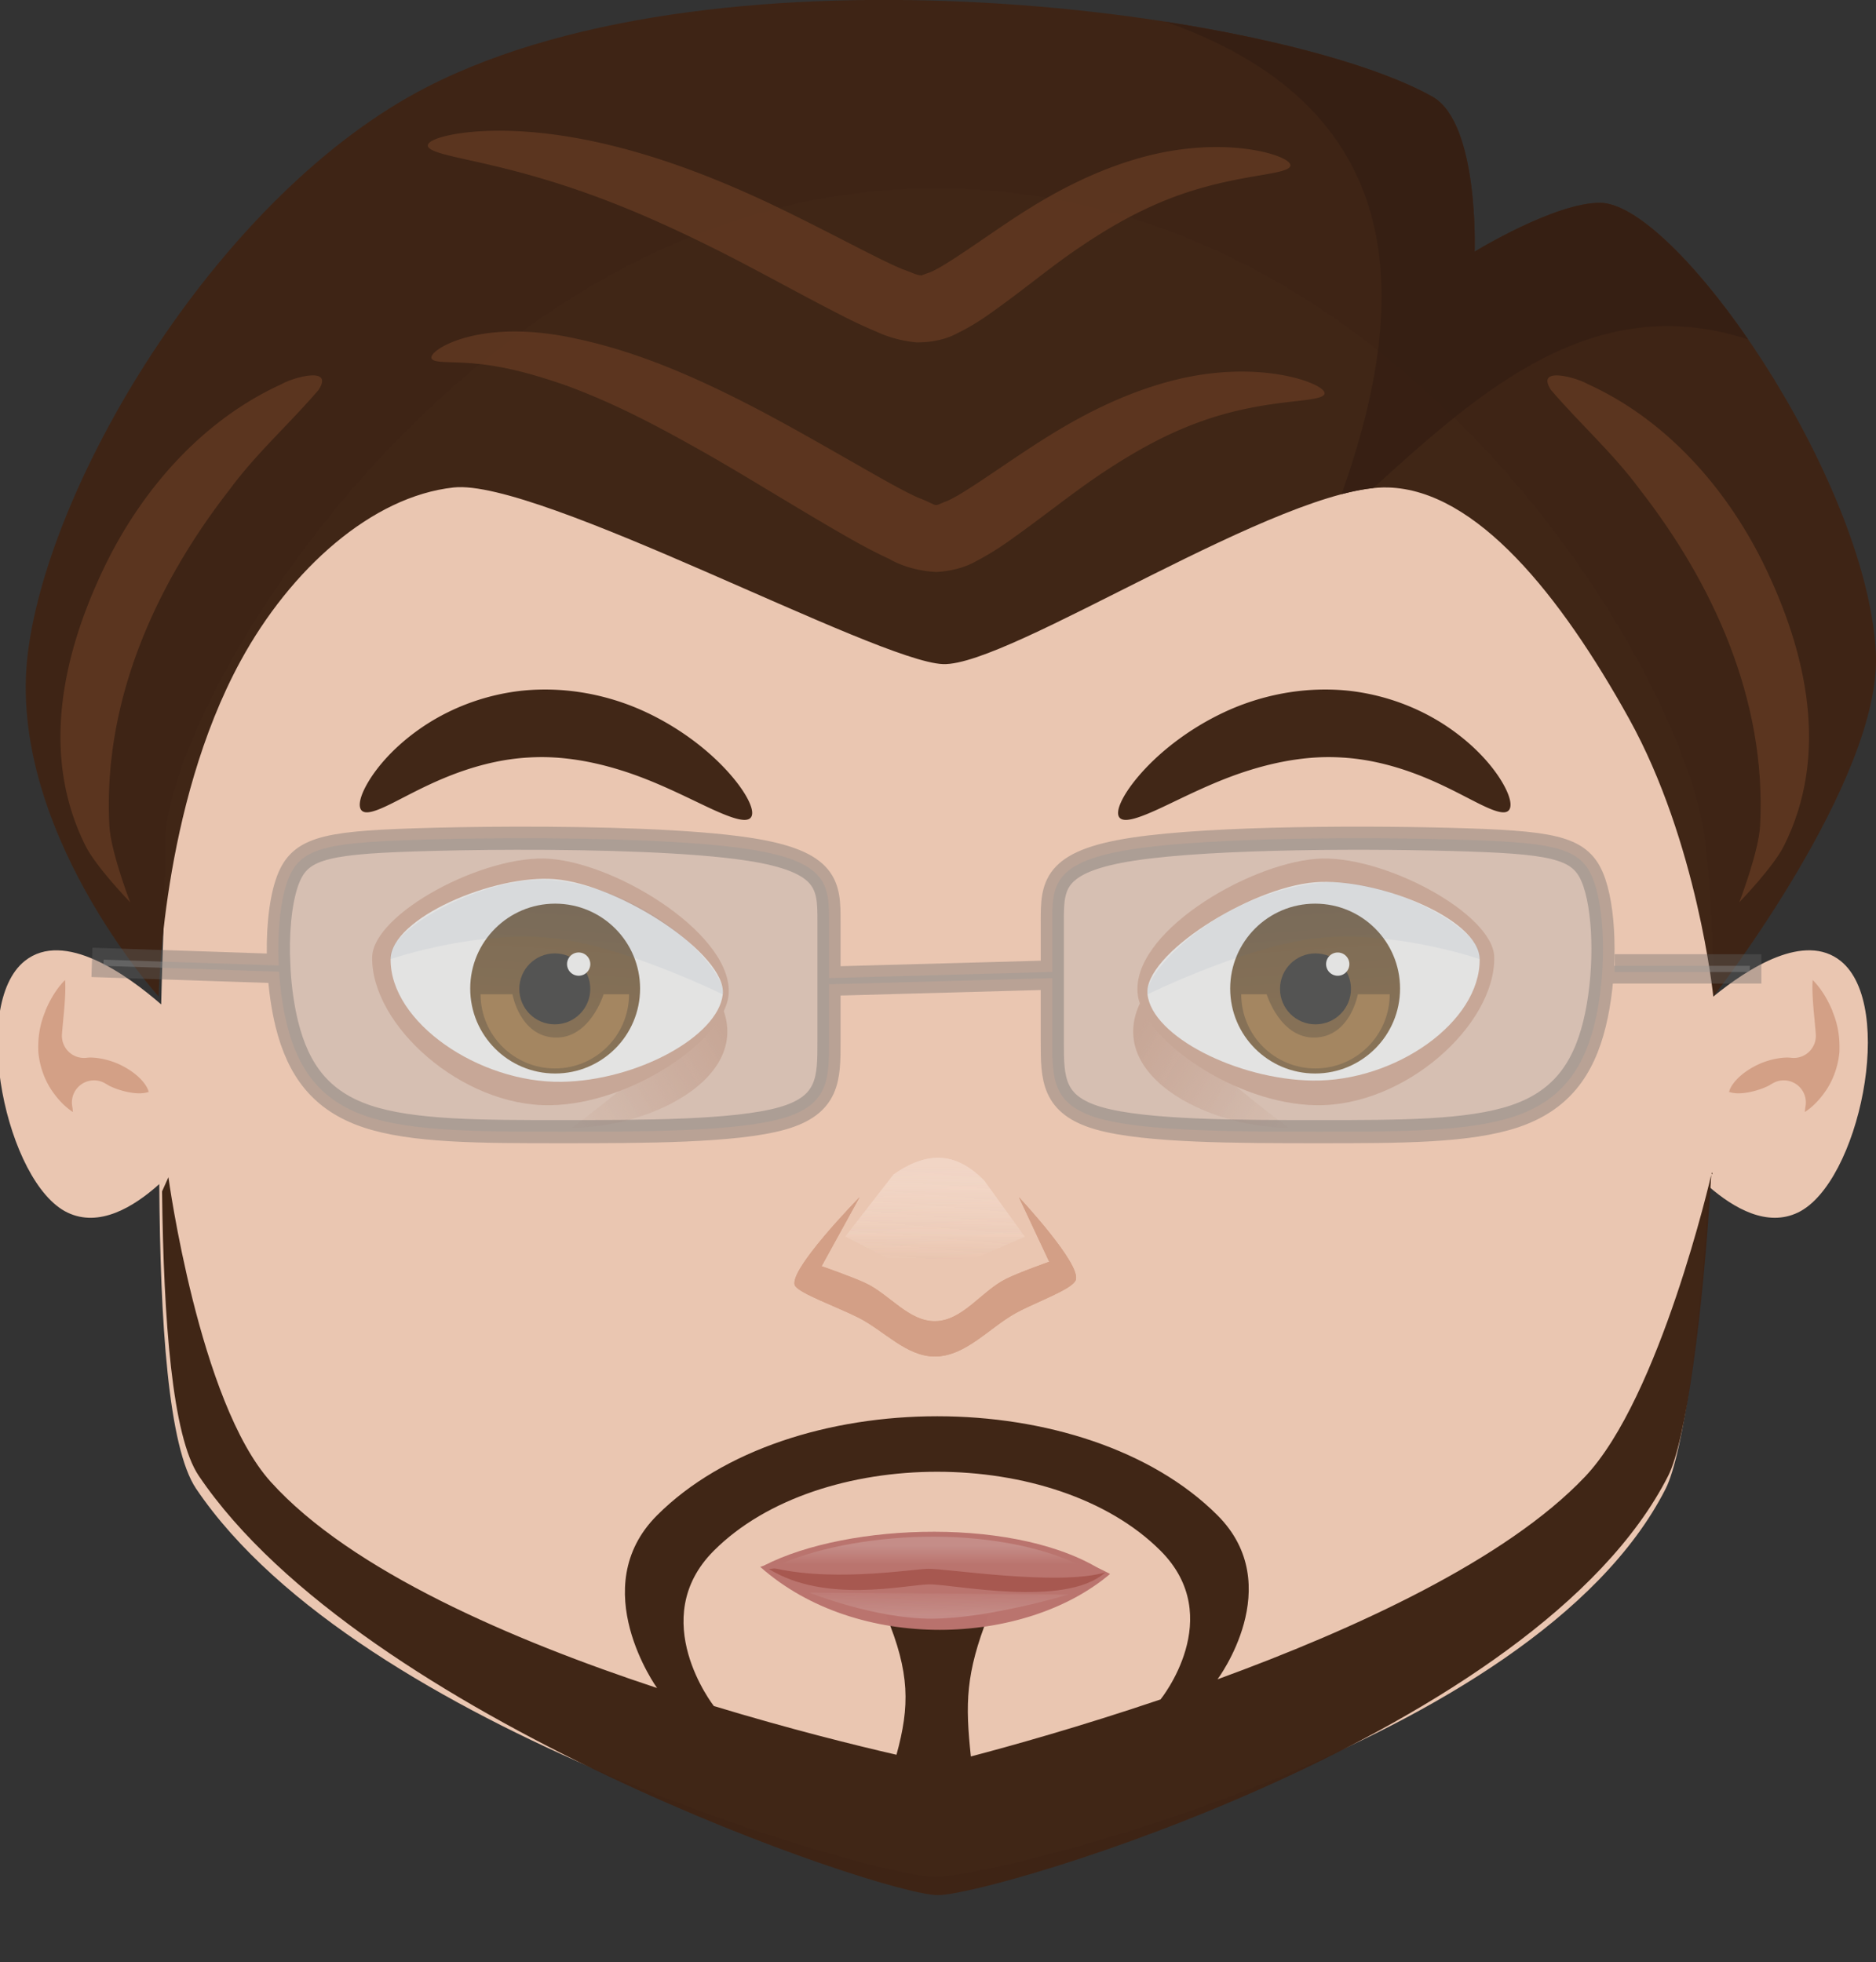 <svg xmlns="http://www.w3.org/2000/svg" xmlns:xlink="http://www.w3.org/1999/xlink" viewBox="0 0 908.15 950" id="svg1073"><rect x="0" y="0" width="908.15" height="950" fill="#333333" stroke="none"/><defs id="defs993"><linearGradient id="a"><stop stop-color="#d39f86" offset="0" id="stop966"/><stop stop-color="#d39f86" stop-opacity="0" offset="1" id="stop968"/></linearGradient><linearGradient id="b" x1="340.82" xlink:href="#a" gradientUnits="userSpaceOnUse" y1="356.84" gradientTransform="matrix(-1 0 0 1 645.99 104.2)" x2="316.22" y2="371.76"/><linearGradient id="c" x1="428.26" gradientUnits="userSpaceOnUse" x2="429.86" y1="337.01" y2="360.72"><stop stop-color="#5d401c" offset="0" id="stop972"/><stop stop-color="#704e22" offset="1" id="stop974"/></linearGradient><linearGradient id="d" x1="340.82" xlink:href="#a" gradientUnits="userSpaceOnUse" y1="356.84" gradientTransform="translate(-94.543 104.2)" x2="316.22" y2="371.76"/><linearGradient id="e" x1="371.12" gradientUnits="userSpaceOnUse" y1="430.8" gradientTransform="translate(-94.543 104.2)" x2="371.12" y2="433.57"><stop stop-color="#c58c88" offset="0" id="stop978"/><stop stop-color="#c58c88" stop-opacity="0" offset="1" id="stop980"/></linearGradient><linearGradient id="f" x1="370.41" gradientUnits="userSpaceOnUse" y1="446.98" gradientTransform="matrix(.856 0 0 .277 -41.042 421.53)" x2="370.63" y2="429.63"><stop stop-color="#c58c88" offset="0" id="stop983"/><stop stop-color="#c58c88" stop-opacity="0" offset="1" id="stop985"/></linearGradient><linearGradient id="g" x1="370.14" gradientUnits="userSpaceOnUse" y1="377.32" gradientTransform="rotate(3.486 -1349.405 -1122.002)" x2="370.93" y2="390.93"><stop stop-color="#f1d5c5" offset="0" id="stop988"/><stop stop-color="#f1d5c5" stop-opacity="0" offset="1" id="stop990"/></linearGradient></defs><path d="M452.737 91.177c-225.77 0-372.84 249.42-372.66 316.45.061 22.532-1.386 49.866-2.052 78.676-16.364-14.228-47.019-36.29-66.059-21.028-26.902 21.564-8.828 107.53 20.618 121.76 15.418 7.451 32.055-2.559 44.518-13.745.421 66.793 4.361 127.51 17.848 147.5 79.191 117.41 330.68 188.02 357.79 188.02 27.104 0 290.11-62.751 353.58-188.02 8.465-16.707 16.864-77.424 20.823-146.38 12.317 10.716 28.385 19.819 43.287 12.617 29.447-14.23 47.52-100.19 20.618-121.76-17.42-13.963-44.606 3.288-61.648 17.233-.305-26.661-1.368-52.374-3.897-74.881-9.073-80.718-146.99-316.45-372.76-316.45z" color="#000" opacity=".991" fill="#ecc8b2" id="path995"/><path opacity=".991" fill-rule="evenodd" fill="#d39f86" d="M877.5 474.5c-.33 4.095.024 10.455.75 17.699a10.701 10.701 0 0 1 .027.228c.221 2.738.536 5.517.726 8.322a10.701 10.701 0 0 1-12.026 11.385c-3.63-.448-10.28.594-16.002 3.317-5.947 2.83-9.924 6.374-12.08 9.406-2.14 3.008-1.784 4.257-1.872 4.014-.295-.803-.452.124 3.332.43 3.693.299 10.115-.866 15.65-3.552.365-.177.94-.571 2.203-1.282a10.701 10.701 0 0 1 15.816 11.214c-.186 1.035-.22 1.841-.32 2.718 2.887-1.873 6.423-4.908 10.087-10.227 3.001-4.342 5.82-10.658 6.634-18.544.063-.899.04-1.659.05-2.27.101-7.112-1.439-13.092-3.44-17.79a10.701 10.701 0 0 1 .034-.1c-2.993-7.207-6.666-12.124-9.569-14.971z" id="path997"/><path opacity=".991" fill="#3f2516" d="M829.4 482.5s82.019-105.39 78.679-166.77c-4.62-84.896-96.209-216.92-133.22-217.51-21.809-.348-61.007 23.662-61.007 23.662s2.17-62.243-20.38-74.986c-72.756-41.114-342.24-78.739-486.66-4.838-99.419 50.874-182.52 188.78-193.28 273.67-10.762 84.888 63.286 166.77 63.286 166.77s1.09-91.773 39.687-162.57c24.23-44.445 63.52-79.622 103.11-83.913 41.058-4.449 204.68 84.366 236.91 85.522 32.235 1.155 164.22-87.056 215.51-85.522 42.626 1.276 83.334 52.07 116.51 111.84 33.179 59.774 40.846 134.64 40.846 134.64zm-.5 85l-.308.82c.128.111.282.198.41.308zm-.513 1.333s-24.777 107.87-61.135 146.17c-38.25 40.3-111.8 73.934-177.87 98.063 0 0 34.018-45.385 0-79.403-63.949-63.949-207.36-63.949-271.31 0-35.009 35.009 0 83.609 0 83.609-69.88-23.116-148.11-56.68-187-99.807-34.734-38.52-49.544-147.5-49.544-147.5l-3.077 6.872c.747 62.811 4.93 118.66 17.746 137.66 79.19 117.41 330.68 203.05 357.79 203.05 27.104 0 290.11-77.775 353.58-203.05 8.435-16.648 16.847-77.007 20.823-145.66zm-482.83 181.96c50.966-50.966 165.26-50.966 216.23 0 32.277 32.277 0 72.018 0 72.018-39.353 13.319-73.5 22.792-91.806 27.593-2.702-25.588-2.62-40.022 8.514-68.316h-49.544c11.554 27.8 11.497 43.962 5.026 67.495-19.819-4.547-51.95-12.514-88.42-23.592 0 0-33.027-42.171 0-75.198z" id="path999"/><g id="g1019" opacity=".991"><path d="M308.64 451.88c-9.891 12.24 6.894 21.446 19.889 21.446 0 0-22.776-16.74-19.889-21.446z" transform="translate(-454.6 -1007.5) scale(3.282)" id="path1001" fill="url(#b)"/><path d="M550.832 481.889c3.005 21.685 47.119 52.617 86.258 53.22 43.006.661 86.64-38.804 86.258-71.569-.247-21.259-54.632-50.293-86.258-47.713-34.1 2.781-90.351 36.527-86.258 66.065z" id="path1003" fill="#d39f86"/><path d="M542.035 395.956c-1.186-1.292-1.02-3.761.466-7.193 1.485-3.431 4.294-7.828 8.5-12.8s9.816-10.52 16.936-16.043a131.636 131.636 0 0 1 25.933-15.671c11.969-5.44 26.112-9.37 41.352-10.23a110.81 110.81 0 0 1 17.451.388 107.845 107.845 0 0 1 27.51 6.743c8.295 3.24 15.616 7.295 21.839 11.637 12.395 8.66 20.433 18.108 24.86 25.421 4.427 7.314 5.35 12.488 3.297 14.327-2.053 1.84-6.835.207-13.783-3.211s-16.139-8.619-27.422-13.194c-11.224-4.546-24.665-8.516-39.126-9.35a101.91 101.91 0 0 0-12.752-.036c-11.263.659-22.167 3.03-32.074 6.115-8.58 2.656-16.451 5.916-23.55 9.117-7.099 3.201-13.422 6.34-18.85 8.884-10.86 5.086-18.213 7.68-20.585 5.096z" id="path1005" fill-rule="evenodd" fill="#3f2516"/><path d="M555.493 481.462c2.255 20.28 43.308 41.142 79.789 41.703 40.08.616 81.357-28.268 81.003-58.807-.23-19.814-50.31-39.583-79.789-37.18-31.784 2.592-83.12 35.246-81.003 54.284z" id="path1007" fill="#fff"/><path transform="translate(-775.812 -665.474) scale(3.282)" d="M442.89 348.6c0 6.919-5.609 12.528-12.528 12.528-6.919 0-12.528-5.609-12.528-12.528 0-6.919 5.609-12.528 12.528-12.528 6.919 0 12.528 5.609 12.528 12.528z" id="path1009" fill="url(#c)" color="#000"/><path d="M653.986 478.781c0 9.486-7.69 17.176-17.176 17.176-9.486 0-17.176-7.69-17.176-17.176 0-9.485 7.69-17.175 17.176-17.175 9.485 0 17.176 7.69 17.176 17.175z" id="path1011" fill="#1a1a1a" color="#000"/><path d="M555.493 481.462s40.068-19.802 73.982-26.083c39.418-7.301 86.81 8.98 86.81 8.98 3.42-13.684-45.668-40.912-78.676-36.826-50.93 6.308-84.68 44.95-82.113 53.927z" id="path1013" fill-opacity=".078" fill="#214478"/><path d="M653.21 466.79a5.63 5.63 0 1 1-11.26 0 5.63 5.63 0 0 1 11.26 0z" id="path1015" fill="#fff" color="#000"/><path d="M600.856 481.397c.049 19.828 16.059 35.9 35.9 35.9 19.84 0 35.938-16.071 35.988-35.9H657.32s-3.593 20.33-20.577 20.95c-16.985.62-23.57-20.95-23.57-20.95z" id="path1017" fill="#9b6b30" color="#000"/></g><g id="g1039" opacity=".991"><path d="M242.81 451.88c9.891 12.24-6.894 21.446-19.889 21.446 0 0 22.776-16.74 19.889-21.446z" transform="translate(-454.6 -1007.5) scale(3.282)" id="path1021" fill="url(#d)"/><path d="M363.341 395.956c-2.371 2.583-9.726-.01-20.584-5.096-5.43-2.544-11.752-5.683-18.85-8.884-7.1-3.202-14.972-6.461-23.55-9.117-9.908-3.086-20.812-5.457-32.075-6.115a101.91 101.91 0 0 0-12.752.035c-14.462.835-27.904 4.805-39.126 9.351-11.284 4.575-20.473 9.775-27.422 13.193s-11.73 5.051-13.783 3.212c-2.054-1.84-1.13-7.014 3.297-14.327s12.465-16.76 24.86-25.42c6.224-4.343 13.544-8.397 21.84-11.638a107.858 107.858 0 0 1 27.51-6.743 110.794 110.794 0 0 1 17.45-.387c15.24.858 29.383 4.788 41.352 10.229a131.668 131.668 0 0 1 25.934 15.67c7.119 5.524 12.729 11.072 16.935 16.044 4.206 4.972 7.015 9.37 8.5 12.8 1.486 3.432 1.652 5.9.466 7.193z" id="path1023" fill-rule="evenodd" fill="#3f2516"/><path d="M352.673 481.889c-2.213 21.78-47.118 52.617-86.258 53.22-43.006.661-86.639-38.804-86.258-71.569.248-21.259 54.632-50.293 86.258-47.713 34.101 2.781 89.137 37.741 86.258 66.065z" id="path1025" fill="#d39f86"/><path d="M349.883 481.462c-2.254 20.28-41.486 41.75-77.963 42.31-40.082.616-83.18-28.876-82.825-59.414.23-19.814 50.007-41.103 79.483-38.7 31.784 2.592 83.423 36.766 81.305 55.804z" id="path1027" fill="#fff"/><path transform="matrix(-3.282 0 0 3.282 1681.192 -665.474)" d="M442.89 348.6c0 6.919-5.609 12.528-12.528 12.528-6.919 0-12.528-5.609-12.528-12.528 0-6.919 5.609-12.528 12.528-12.528 6.919 0 12.528 5.609 12.528 12.528z" id="path1029" fill="url(#c)" color="#000"/><path d="M251.39 478.781c0 9.486 7.69 17.176 17.177 17.176 9.485 0 17.175-7.69 17.175-17.176 0-9.485-7.69-17.175-17.175-17.175-9.486 0-17.176 7.69-17.176 17.175z" id="path1031" fill="#1a1a1a" color="#000"/><path d="M349.883 481.462s-40.068-19.802-73.982-26.083c-39.418-7.301-86.81 8.98-86.81 8.98-3.42-13.684 47.389-42.18 80.397-38.093 50.93 6.308 82.959 46.216 80.395 55.194z" id="path1033" fill-opacity=".078" fill="#214478"/><path d="M274.5 466.78a5.63 5.63 0 1 0 11.26 0 5.63 5.63 0 0 0-11.26 0z" id="path1035" fill="#fff" color="#000"/><path d="M304.52 481.397c-.048 19.828-16.058 35.9-35.899 35.9-19.84 0-35.939-16.071-35.988-35.9h15.424s3.592 20.33 20.577 20.95c16.984.62 23.57-20.95 23.57-20.95z" id="path1037" fill="#9b6b30" color="#000"/></g><g opacity=".991" id="g1051"><path fill="#b9736e" d="M368.039 758.628c39.592-14.662 127.373-19.488 169.33 3.421-41.221 34.935-122.208 38.378-169.33-3.42z" id="path1041"/><path fill="#a65750" d="M449.508 767.097c-11.485.29-50.076 9.375-77.287-7.437 48.002-5.607 123.838.796 162.787 1.689-19.46 17.371-74.015 5.458-85.5 5.748z" id="path1043"/><path fill="#b9736e" d="M369.877 757.972c40.662-20.94 124.33-23.804 165.075 3.352-23.107 6.715-77.34-2.065-85.95-1.764-8.61.3-49.747 7.09-79.128-1.588z" id="path1045"/><path d="M275.58 533.67c-8.352-.016-16.585 1.466-22.562 3.969 3.82.759 8.057.878 11.812.719 4.535-.193 8.218-.73 9.688-.782.814-.028 2.283.139 4.312.344s4.563.457 7.219.656c4.325.324 8.943.444 12.312-.03-5.976-3.247-14.304-4.86-22.781-4.876z" fill="url(#e)" transform="translate(-452.2 -1007.5) scale(3.282)" id="path1047"/><path fill="url(#f)" d="M275.19 545.77c-8.386.015-18.073-3.856-18.073-3.856l38.267.286s-11.808 3.555-20.194 3.57z" transform="translate(-452.2 -1007.5) scale(3.282)" id="path1049"/></g><path opacity=".991" fill="#372014" d="M564.1 10.5c123.8 43.533 116.49 141.18 85.344 228.74 5.565-1.463 10.684-2.494 15.386-2.974 52.489-47.762 107.15-96.121 181.46-71.906-26.215-38.161-54.571-65.892-71.496-66.162-21.809-.347-60.93 23.593-60.93 23.593s2.138-62.241-20.413-74.984c-24.667-13.939-71.994-27.385-129.35-36.312z" id="path1053"/><path opacity=".991" fill-rule="evenodd" fill="#5c3620" d="M208.9 173.5c-.375-1.063.802-2.697 3.636-4.582 2.834-1.886 7.34-3.998 13.5-5.64 6.159-1.643 13.985-2.784 23.117-2.787 9.132 0 19.576 1.164 30.464 3.631 11.586 2.474 24.068 6.172 37.064 11.073s26.504 11.006 40.223 17.897c21.05 10.527 42.645 23.154 64.88 35.785 4.036 2.282 8 4.534 11.93 6.658 3.583 1.936 7.092 3.741 10.561 5.351 5.555 2.021 8.404 4.091 8.922 3.486.206.493 2.138-.669 5.573-1.919 4.468-2.082 9.078-5.092 14.07-8.34 14.149-9.334 28.015-19.209 42.215-27.487 9.902-5.791 19.838-10.75 29.546-14.703 9.707-3.953 19.185-6.903 28.166-8.888 10.78-2.36 20.716-3.193 29.364-3.119 8.648.07 16.013 1.047 21.894 2.342 5.88 1.295 10.285 2.903 13.155 4.399 2.869 1.497 4.21 2.874 4.004 3.958s-1.943 1.829-4.986 2.413c-3.044.584-7.4 1.018-12.875 1.671-5.476.653-12.078 1.534-19.556 3.084-7.478 1.551-15.837 3.777-24.67 7.101-7.451 2.776-15.282 6.34-23.41 10.733-8.126 4.392-16.547 9.615-25.207 15.51-12.25 8.375-25.028 18.64-39.686 29.107-5.082 3.676-10.836 7.592-17.642 11.121-4.495 2.696-11.123 5.089-19.94 5.587-10.471-.6-18.067-3.62-22.69-6.303-4.255-1.96-8.376-4.052-12.385-6.208-4.399-2.365-8.602-4.772-12.655-7.129-22.668-13.117-43.441-26.193-62.941-37.321-12.89-7.32-25.118-13.995-36.672-19.652-11.553-5.658-22.434-10.301-32.533-13.943-9.533-3.291-18.317-5.895-26.042-7.608-7.725-1.714-14.404-2.562-19.931-2.965-5.528-.403-9.917-.392-13.055-.596-3.14-.204-5.034-.654-5.41-1.717zm-167.5 236c-21.952-43.903-11.448-93.192 10.304-137.36 18.182-36.549 47.174-69.199 84.793-86.233 5.077-3.022 25.437-8.887 17.682 2.915-14.009 16.358-30.246 30.799-43.047 48.228-35.006 44.918-61.404 101.48-58.19 162.66.673 12.807 10.085 37.127 10.085 37.127s-16.43-16.946-21.626-27.339zm165.7-339c-.046-1.252 1.847-2.567 5.56-3.775 3.715-1.208 9.254-2.3 16.428-2.918 7.174-.617 15.987-.75 26.136-.01 10.148.733 21.633 2.341 34.013 5.076 11.056 2.432 22.838 5.722 35.09 9.889 12.253 4.167 24.974 9.213 37.928 15.003 18.3 8.174 36.84 17.864 55.72 27.497 2.772 1.408 5.497 2.795 8.188 4.122 3.65 1.801 7.19 3.467 10.66 4.915 4.568 1.64 7.45 3.127 8.883 2.948-.148.487 1.442-.428 4.413-1.354 3.906-1.659 8.034-4.323 12.608-7.264 13.043-8.548 25.82-17.912 39.048-25.87 9.4-5.669 18.838-10.552 28.076-14.503 9.238-3.95 18.275-6.971 26.865-9.092 10.568-2.583 20.325-3.699 28.852-3.925 8.527-.225 15.827.435 21.69 1.454 5.863 1.019 10.295 2.392 13.212 3.735s4.324 2.65 4.183 3.766c-.141 1.115-1.82 1.988-4.805 2.769s-7.284 1.476-12.684 2.412c-5.4.935-11.908 2.116-19.258 3.944-7.35 1.827-15.547 4.306-24.193 7.836-7.095 2.87-14.534 6.464-22.234 10.818s-15.662 9.47-23.831 15.217c-11.311 7.987-23.15 17.78-36.988 27.635-4.767 3.453-10.292 7.132-16.953 10.373-4.63 2.598-11.328 4.603-19.993 4.569-8.324-.777-14.822-3.022-19.451-5.197-4.352-1.798-8.543-3.738-12.6-5.73a416.48 416.48 0 0 1-8.682-4.408c-19.28-9.978-37.148-19.965-54.089-28.515-12.089-6.093-23.742-11.625-34.858-16.468-11.115-4.843-21.693-8.998-31.604-12.486a423.18 423.18 0 0 0-30.467-9.433c-9.125-2.448-17.127-4.261-23.75-5.739-6.623-1.479-11.87-2.634-15.482-3.77-3.611-1.135-5.587-2.262-5.633-3.514z" id="path1055"/><g opacity=".991" id="g1061"><path fill="#d39f86" d="M520.742 619.815c-1.712 4.436-19.12 10.548-28.709 15.771-13.045 7.106-24.356 20.974-39.211 21.181-13.92.194-24.85-12.557-37.285-18.819-10.207-5.14-28.365-11.643-30.635-15.39-4.157-6.861 31.196-42.91 31.196-42.91l-18.368 33.395s14.255 4.94 21.092 8.097c11.717 5.412 21.096 18.785 34 18.524 13.308-.269 22.328-14.619 34.268-20.508 6.695-3.302 20.823-8.248 20.823-8.248l-14.667-31.26s30.448 32.518 27.495 40.17z" id="path1057"/><path fill="url(#g)" d="M268.14 480.25l-7.113 9.14 12.077 6.242 14.408-6.203-6.047-8.367c-3.408-3.316-7.379-4.977-13.326-.812z" transform="translate(-447.5 -1007.5) scale(3.282)" id="path1059"/></g><path opacity=".991" fill-rule="evenodd" fill="#d39f86" d="M31.5 474.5c.33 4.095-.024 10.455-.75 17.699a10.701 10.701 0 0 0-.027.228c-.221 2.738-.536 5.517-.726 8.322a10.701 10.701 0 0 0 12.026 11.385c3.631-.448 10.28.594 16.003 3.317 5.946 2.83 9.923 6.374 12.08 9.406 2.14 3.008 1.783 4.257 1.872 4.014.294-.803.45.124-3.333.43-3.692.299-10.115-.866-15.65-3.552-.365-.177-.94-.571-2.203-1.282a10.701 10.701 0 0 0-15.816 11.214c.186 1.035.22 1.841.32 2.718-2.887-1.873-6.423-4.908-10.087-10.227-3.001-4.342-5.82-10.658-6.634-18.544-.063-.899-.04-1.659-.049-2.27-.1-7.112 1.439-13.092 3.44-17.79a10.701 10.701 0 0 0-.034-.1c2.994-7.207 6.667-12.124 9.569-14.971z" id="path1063"/><path opacity=".991" fill-rule="evenodd" fill="#5c3620" d="M863.6 409.5c21.952-43.903 11.448-93.192-10.304-137.36-18.182-36.549-47.174-69.199-84.793-86.233-5.077-3.022-25.437-8.887-17.682 2.915 14.009 16.358 30.246 30.799 43.047 48.228 35.006 44.918 61.404 101.48 58.19 162.66-.673 12.807-10.085 37.127-10.085 37.127s16.43-16.946 21.626-27.339z" id="path1065"/><g opacity=".991" id="g1071"><path fill="#d39f86" d="M520.742 619.815c-1.712 4.436-19.12 10.548-28.709 15.771-13.045 7.106-24.356 20.974-39.211 21.181-13.92.194-24.85-12.557-37.285-18.819-10.207-5.14-28.365-11.643-30.635-15.39-4.157-6.861 31.196-42.91 31.196-42.91l-18.368 33.395s14.255 4.94 21.092 8.097c11.717 5.412 21.096 18.785 34 18.524 13.308-.269 22.328-14.619 34.268-20.508 6.695-3.302 20.823-8.248 20.823-8.248l-14.667-31.26s30.448 32.518 27.495 40.17z" id="path1067"/><path fill="url(#g)" d="M268.14 480.25l-7.113 9.14 12.077 6.242 14.408-6.203-6.047-8.367c-3.408-3.316-7.379-4.977-13.326-.812z" transform="translate(-447.5 -1007.5) scale(3.282)" id="path1069"/></g><path d="M249.588 405.835c-18.302.038-35.542.357-49.498.822-44.66 1.487-55.699 4.46-61.219 20.814-3.355 9.942-4.657 24.83-3.934 39.985-28.26-.943-56.52-1.883-84.783-2.825l-.1 2.998 85.055 2.836c.576 8.783 1.82 17.554 3.762 25.403 5.52 22.303 16.559 37.17 38.639 44.605 22.08 7.435 55.197 7.434 94.338 7.434 39.14 0 84.298 0 106.88-6.444 22.583-6.443 22.583-19.329 22.582-37.171v-29.24l.041 1.5c36.02-.993 108-2.972 108.055-2.973v30.713c0 17.842 0 30.728 22.582 37.171 22.582 6.444 67.74 6.444 106.881 6.444 39.14 0 72.258 0 94.338-7.434s33.12-22.302 38.64-44.605c5.52-22.303 5.519-52.042-.001-68.397-5.52-16.355-16.56-19.327-61.22-20.814-44.659-1.487-122.94-1.488-162.08 4.459-39.139 5.947-39.14 17.842-39.14 35.19v25.773l-.04-1.5s-72.009 1.978-108.056 2.97v-27.244c0-17.347 0-29.242-39.14-35.19-26.909-4.088-72.317-5.364-112.582-5.28zm532.047 61.77l.002 3c21.808-.002 43.613-.002 65.42 0v-3c-21.807-.002-43.614-.002-65.422 0z" id="path1097" opacity=".37" fill="#b3b3b3" stroke="#666" stroke-width="11.2"/></svg>